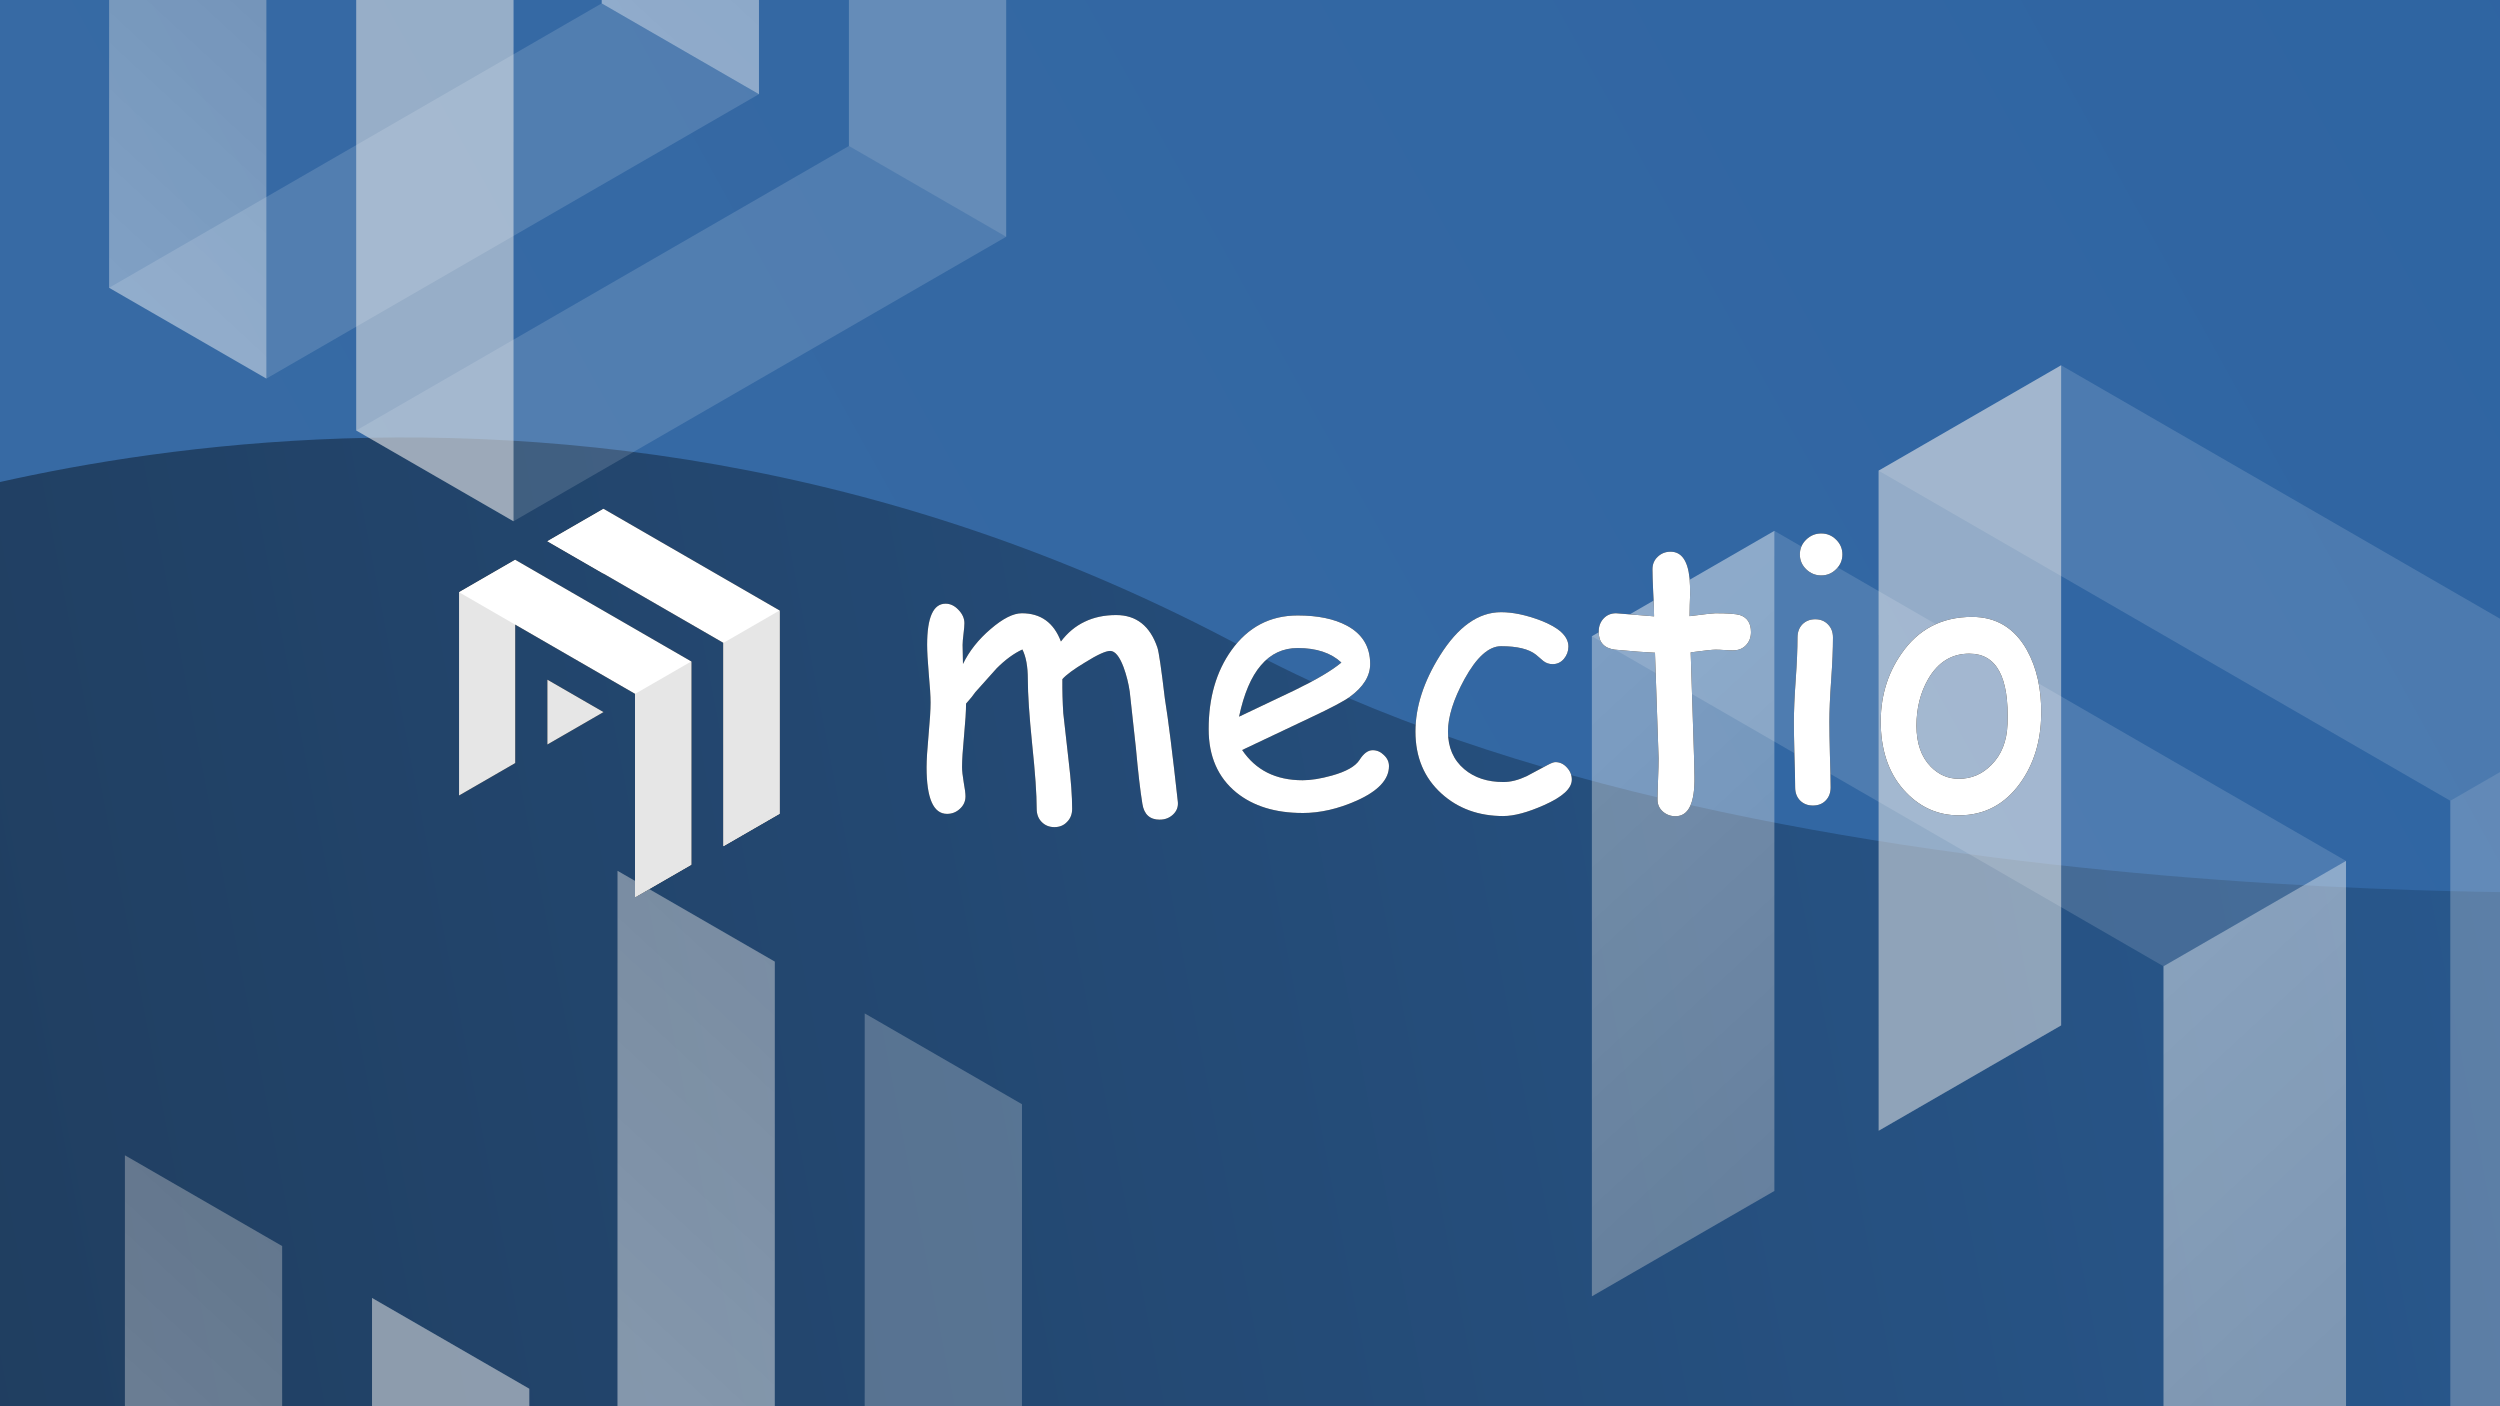 <?xml version="1.0" encoding="UTF-8" standalone="no"?>
<!-- Created with Inkscape (http://www.inkscape.org/) -->

<svg
   width="1920"
   height="1080"
   viewBox="0 0 508 285.75"
   version="1.1"
   id="svg8"
   inkscape:export-filename="C:\Users\Kenny\Desktop\bitmap22.png"
   inkscape:export-xdpi="96"
   inkscape:export-ydpi="96"
   inkscape:version="1.2-alpha (0bd5040e63, 2022-02-05)"
   sodipodi:docname="mectio-banner.svg"
   xmlns:inkscape="http://www.inkscape.org/namespaces/inkscape"
   xmlns:sodipodi="http://sodipodi.sourceforge.net/DTD/sodipodi-0.dtd"
   xmlns:xlink="http://www.w3.org/1999/xlink"
   xmlns="http://www.w3.org/2000/svg"
   xmlns:svg="http://www.w3.org/2000/svg"
   xmlns:rdf="http://www.w3.org/1999/02/22-rdf-syntax-ns#"
   xmlns:cc="http://creativecommons.org/ns#"
   xmlns:dc="http://purl.org/dc/elements/1.1/">
  <defs
     id="defs2">
    <linearGradient
       id="linearGradient1322"
       inkscape:collect="always">
      <stop
         id="stop1318"
         offset="0"
         style="stop-color:#376aa4;stop-opacity:1" />
      <stop
         id="stop1320"
         offset="1"
         style="stop-color:#2e64a2;stop-opacity:1" />
    </linearGradient>
    <linearGradient
       id="linearGradient961"
       inkscape:collect="always">
      <stop
         id="stop957"
         offset="0"
         style="stop-color:#ffffff;stop-opacity:1" />
      <stop
         id="stop959"
         offset="1"
         style="stop-color:#cfcfcf;stop-opacity:0.996" />
    </linearGradient>
    <linearGradient
       inkscape:collect="always"
       id="linearGradient949">
      <stop
         style="stop-color:#ffffff;stop-opacity:1"
         offset="0"
         id="stop945" />
      <stop
         style="stop-color:#f7f7f7;stop-opacity:0.995"
         offset="1"
         id="stop947" />
    </linearGradient>
    <linearGradient
       inkscape:collect="always"
       id="linearGradient821-3">
      <stop
         style="stop-color:#203e60;stop-opacity:1;"
         offset="0"
         id="stop817" />
      <stop
         style="stop-color:#295a91;stop-opacity:1"
         offset="1"
         id="stop819" />
    </linearGradient>
    <linearGradient
       inkscape:collect="always"
       xlink:href="#linearGradient821-3"
       id="linearGradient823"
       x1="-11.225"
       y1="171.765"
       x2="523.502"
       y2="73.41"
       gradientUnits="userSpaceOnUse" />
    <linearGradient
       inkscape:collect="always"
       xlink:href="#linearGradient949"
       id="linearGradient953"
       x1="52.169"
       y1="50.922"
       x2="55.377"
       y2="50.922"
       gradientUnits="userSpaceOnUse" />
    <linearGradient
       inkscape:collect="always"
       xlink:href="#linearGradient961"
       id="linearGradient955"
       gradientUnits="userSpaceOnUse"
       x1="50.638"
       y1="46.055"
       x2="58.276"
       y2="54.312" />
    <linearGradient
       gradientTransform="translate(10.049,5.802)"
       inkscape:collect="always"
       xlink:href="#linearGradient961"
       id="linearGradient955-2"
       gradientUnits="userSpaceOnUse"
       x1="50.638"
       y1="46.055"
       x2="58.276"
       y2="54.312" />
    <linearGradient
       inkscape:collect="always"
       xlink:href="#linearGradient949"
       id="linearGradient953-3"
       x1="52.169"
       y1="50.922"
       x2="55.377"
       y2="50.922"
       gradientUnits="userSpaceOnUse" />
    <linearGradient
       inkscape:collect="always"
       xlink:href="#linearGradient961"
       id="linearGradient955-27"
       gradientUnits="userSpaceOnUse"
       x1="50.638"
       y1="46.055"
       x2="58.276"
       y2="54.312" />
    <linearGradient
       inkscape:collect="always"
       xlink:href="#linearGradient961"
       id="linearGradient1058"
       gradientUnits="userSpaceOnUse"
       gradientTransform="translate(10.049,5.802)"
       x1="50.638"
       y1="46.055"
       x2="58.276"
       y2="54.312" />
    <linearGradient
       inkscape:collect="always"
       xlink:href="#linearGradient949"
       id="linearGradient953-3-1"
       x1="52.169"
       y1="50.922"
       x2="55.377"
       y2="50.922"
       gradientUnits="userSpaceOnUse" />
    <linearGradient
       inkscape:collect="always"
       xlink:href="#linearGradient961"
       id="linearGradient955-27-9"
       gradientUnits="userSpaceOnUse"
       x1="50.638"
       y1="46.055"
       x2="58.276"
       y2="54.312" />
    <linearGradient
       inkscape:collect="always"
       xlink:href="#linearGradient961"
       id="linearGradient1131"
       gradientUnits="userSpaceOnUse"
       gradientTransform="translate(10.049,5.802)"
       x1="50.638"
       y1="46.055"
       x2="58.276"
       y2="54.312" />
    <linearGradient
       inkscape:collect="always"
       xlink:href="#linearGradient1322"
       id="linearGradient1311"
       x1="75.238"
       y1="176.835"
       x2="511.155"
       y2="-65.311"
       gradientUnits="userSpaceOnUse"
       gradientTransform="translate(9.351,17.657)" />
    <filter
       inkscape:collect="always"
       style="color-interpolation-filters:sRGB"
       id="filter5890"
       x="-0.061"
       y="-0.042"
       width="1.121"
       height="1.084">
      <feGaussianBlur
         inkscape:collect="always"
         stdDeviation="3.341"
         id="feGaussianBlur5892" />
    </filter>
    <filter
       inkscape:collect="always"
       style="color-interpolation-filters:sRGB"
       id="filter5894"
       x="-0.251"
       y="-0.06"
       width="1.502"
       height="1.12">
      <feGaussianBlur
         inkscape:collect="always"
         stdDeviation="0.335"
         id="feGaussianBlur5896" />
    </filter>
    <filter
       inkscape:collect="always"
       style="color-interpolation-filters:sRGB"
       id="filter5898"
       x="-0.061"
       y="-0.042"
       width="1.121"
       height="1.084">
      <feGaussianBlur
         inkscape:collect="always"
         stdDeviation="0.335"
         id="feGaussianBlur5900" />
    </filter>
    <filter
       inkscape:collect="always"
       style="color-interpolation-filters:sRGB"
       id="filter5902"
       x="-0.251"
       y="-0.06"
       width="1.502"
       height="1.12">
      <feGaussianBlur
         inkscape:collect="always"
         stdDeviation="3.341"
         id="feGaussianBlur5904" />
    </filter>
    <filter
       inkscape:collect="always"
       style="color-interpolation-filters:sRGB"
       id="filter5906"
       x="-0.061"
       y="-0.042"
       width="1.121"
       height="1.084">
      <feGaussianBlur
         inkscape:collect="always"
         stdDeviation="3.341"
         id="feGaussianBlur5908" />
    </filter>
    <filter
       inkscape:collect="always"
       style="color-interpolation-filters:sRGB"
       id="filter5910"
       x="-0.251"
       y="-0.06"
       width="1.502"
       height="1.12">
      <feGaussianBlur
         inkscape:collect="always"
         stdDeviation="0.335"
         id="feGaussianBlur5912" />
    </filter>
    <filter
       inkscape:collect="always"
       style="color-interpolation-filters:sRGB"
       id="filter5914"
       x="-0.061"
       y="-0.042"
       width="1.121"
       height="1.084">
      <feGaussianBlur
         inkscape:collect="always"
         stdDeviation="3.341"
         id="feGaussianBlur5916" />
    </filter>
    <filter
       inkscape:collect="always"
       style="color-interpolation-filters:sRGB"
       id="filter5918"
       x="-0.251"
       y="-0.06"
       width="1.502"
       height="1.12">
      <feGaussianBlur
         inkscape:collect="always"
         stdDeviation="0.335"
         id="feGaussianBlur5920" />
    </filter>
    <filter
       inkscape:collect="always"
       style="color-interpolation-filters:sRGB"
       id="filter5922"
       x="-0.061"
       y="-0.042"
       width="1.121"
       height="1.084">
      <feGaussianBlur
         inkscape:collect="always"
         stdDeviation="0.335"
         id="feGaussianBlur5924" />
    </filter>
    <filter
       inkscape:collect="always"
       style="color-interpolation-filters:sRGB"
       id="filter5926"
       x="-0.251"
       y="-0.06"
       width="1.502"
       height="1.12">
      <feGaussianBlur
         inkscape:collect="always"
         stdDeviation="3.341"
         id="feGaussianBlur5928" />
    </filter>
    <filter
       inkscape:collect="always"
       style="color-interpolation-filters:sRGB"
       id="filter5930"
       x="-0.061"
       y="-0.042"
       width="1.121"
       height="1.084">
      <feGaussianBlur
         inkscape:collect="always"
         stdDeviation="3.341"
         id="feGaussianBlur5932" />
    </filter>
    <filter
       inkscape:collect="always"
       style="color-interpolation-filters:sRGB"
       id="filter5934"
       x="-0.251"
       y="-0.06"
       width="1.502"
       height="1.12">
      <feGaussianBlur
         inkscape:collect="always"
         stdDeviation="0.335"
         id="feGaussianBlur5936" />
    </filter>
    <filter
       inkscape:collect="always"
       style="color-interpolation-filters:sRGB"
       id="filter5938"
       x="-0.052"
       y="-0.036"
       width="1.105"
       height="1.072">
      <feGaussianBlur
         inkscape:collect="always"
         stdDeviation="3.341"
         id="feGaussianBlur5940" />
    </filter>
    <filter
       inkscape:collect="always"
       style="color-interpolation-filters:sRGB"
       id="filter5942"
       x="-0.216"
       y="-0.052"
       width="1.432"
       height="1.103">
      <feGaussianBlur
         inkscape:collect="always"
         stdDeviation="0.289"
         id="feGaussianBlur5944" />
    </filter>
    <filter
       inkscape:collect="always"
       style="color-interpolation-filters:sRGB"
       id="filter5946"
       x="-0.052"
       y="-0.036"
       width="1.105"
       height="1.072">
      <feGaussianBlur
         inkscape:collect="always"
         stdDeviation="0.289"
         id="feGaussianBlur5948" />
    </filter>
    <filter
       inkscape:collect="always"
       style="color-interpolation-filters:sRGB"
       id="filter5950"
       x="-0.216"
       y="-0.052"
       width="1.432"
       height="1.103">
      <feGaussianBlur
         inkscape:collect="always"
         stdDeviation="3.341"
         id="feGaussianBlur5952" />
    </filter>
    <filter
       inkscape:collect="always"
       style="color-interpolation-filters:sRGB"
       id="filter5954"
       x="-0.052"
       y="-0.036"
       width="1.105"
       height="1.072">
      <feGaussianBlur
         inkscape:collect="always"
         stdDeviation="3.341"
         id="feGaussianBlur5956" />
    </filter>
    <filter
       inkscape:collect="always"
       style="color-interpolation-filters:sRGB"
       id="filter5958"
       x="-0.216"
       y="-0.052"
       width="1.432"
       height="1.103">
      <feGaussianBlur
         inkscape:collect="always"
         stdDeviation="0.289"
         id="feGaussianBlur5960" />
    </filter>
    <filter
       inkscape:collect="always"
       style="color-interpolation-filters:sRGB"
       id="filter5962"
       x="-0.014"
       y="-0.04"
       width="1.027"
       height="1.08">
      <feGaussianBlur
         inkscape:collect="always"
         stdDeviation="3.341"
         id="feGaussianBlur5964" />
    </filter>
    <filter
       inkscape:collect="always"
       style="color-interpolation-filters:sRGB"
       id="filter5966"
       x="-0.016"
       y="-0.028"
       width="1.032"
       height="1.056">
      <feGaussianBlur
         inkscape:collect="always"
         stdDeviation="3.341"
         id="feGaussianBlur5968" />
    </filter>
    <filter
       inkscape:collect="always"
       style="color-interpolation-filters:sRGB"
       id="filter11969"
       x="-0.047"
       y="-0.19"
       width="1.093"
       height="1.381">
      <feGaussianBlur
         inkscape:collect="always"
         stdDeviation="1.757"
         id="feGaussianBlur11971" />
    </filter>
  </defs>
  <sodipodi:namedview
     id="base"
     pagecolor="#ffffff"
     bordercolor="#666666"
     borderopacity="1.0"
     inkscape:pageopacity="0.0"
     inkscape:pageshadow="2"
     inkscape:zoom="0.49497475"
     inkscape:cx="1194.0003"
     inkscape:cy="488.91383"
     inkscape:document-units="mm"
     inkscape:current-layer="layer1"
     showgrid="false"
     units="px"
     inkscape:window-width="1920"
     inkscape:window-height="1017"
     inkscape:window-x="-8"
     inkscape:window-y="32"
     inkscape:window-maximized="1"
     inkscape:pagecheckerboard="0"
     inkscape:blackoutopacity="0.0" />
  <g
     inkscape:label="Layer 1"
     inkscape:groupmode="layer"
     id="layer1"
     transform="translate(0,-11.25)">
    <rect
       style="opacity:1;mix-blend-mode:normal;fill:url(#linearGradient823);fill-opacity:1;stroke:#204876;stroke-width:0;stroke-linecap:round;stroke-linejoin:round;stroke-miterlimit:4;stroke-dasharray:none;stroke-opacity:1;paint-order:fill markers stroke;filter:url(#filter5966)"
       id="rect815"
       width="508"
       height="285.75"
       x="0"
       y="11.25"
       ry="0"
       transform="matrix(1.08,0,0,1.034,-20.39,-5.273)" />
    <path
       style="fill:url(#linearGradient1311);fill-opacity:1;stroke:none;stroke-width:0.265px;stroke-linecap:butt;stroke-linejoin:miter;stroke-opacity:1;filter:url(#filter5962)"
       d="m -35.016,119.015 c 2.138,0 140.049,-55.592 288.117,24.054 106.413,57.24 292.927,49.178 292.927,49.178 L 556.719,-7.67 -32.343,-2.859 Z"
       id="path1303"
       inkscape:connector-curvature="0"
       sodipodi:nodetypes="cscccc" />
    <g
       transform="matrix(11.559,0,0,11.559,-221.284,-425.359)"
       id="g5579-6"
       style="opacity:0.373;filter:url(#filter5958)">
      <path
         inkscape:connector-curvature="0"
         id="path4526-7-5-36-5-5-5-3"
         d="m 55.377,44.194 -3.208,1.852 5.16e-4,11.604 3.208,-1.852 z"
         style="opacity:1;fill:#e6e6e6;fill-opacity:1;stroke:none;stroke-width:3;stroke-linecap:round;stroke-linejoin:round;stroke-miterlimit:4;stroke-dasharray:none;stroke-opacity:1" />
    </g>
    <path
       style="opacity:0.373;fill:#ffffff;fill-opacity:1;stroke:none;stroke-width:34.678;stroke-linecap:round;stroke-linejoin:round;stroke-miterlimit:4;stroke-dasharray:none;stroke-opacity:1;filter:url(#filter5954)"
       d="m 381.745,106.894 116.16,67.07 0.004,134.133 37.081,-21.409 -0.004,-134.133 -116.16,-67.07 z"
       id="path4526-7-5-3-5-2-4-6"
       inkscape:connector-curvature="0" />
    <path
       style="opacity:0.373;fill:#e6e6e6;fill-opacity:1;stroke:none;stroke-width:34.678;stroke-linecap:round;stroke-linejoin:round;stroke-miterlimit:4;stroke-dasharray:none;stroke-opacity:1;filter:url(#filter5950)"
       d="m 534.988,152.555 -37.083,21.409 0.006,134.132 37.083,-21.409 z"
       id="path4526-7-5-36-5-5-2"
       inkscape:connector-curvature="0" />
    <g
       transform="matrix(11.559,0,0,11.559,-279.554,-391.717)"
       id="g5579"
       style="opacity:0.373;fill:url(#linearGradient953);fill-opacity:1;filter:url(#filter5946)">
      <path
         inkscape:connector-curvature="0"
         id="path4526-7-5-36-5-5-5"
         d="m 55.377,44.194 -3.208,1.852 5.16e-4,11.604 3.208,-1.852 z"
         style="opacity:1;fill:url(#linearGradient955);fill-opacity:1;stroke:none;stroke-width:3;stroke-linecap:round;stroke-linejoin:round;stroke-miterlimit:4;stroke-dasharray:none;stroke-opacity:1" />
      <path
         inkscape:connector-curvature="0"
         id="path4526-7-5-36-5-5-5-9"
         d="m 65.426,49.996 -3.208,1.852 5.16e-4,11.604 3.208,-1.852 z"
         style="opacity:1;fill:url(#linearGradient955-2);fill-opacity:1;stroke:none;stroke-width:3;stroke-linecap:round;stroke-linejoin:round;stroke-miterlimit:4;stroke-dasharray:none;stroke-opacity:1" />
    </g>
    <g
       transform="matrix(11.559,0,0,11.559,-221.284,-425.359)"
       id="g5579-9"
       style="opacity:0.279;filter:url(#filter5942)">
      <path
         inkscape:connector-curvature="0"
         id="path4526-7-5-36-5-5-5-4"
         d="m 55.377,44.194 -3.208,1.852 5.16e-4,11.604 3.208,-1.852 z"
         style="opacity:1;fill:#e6e6e6;fill-opacity:1;stroke:none;stroke-width:3;stroke-linecap:round;stroke-linejoin:round;stroke-miterlimit:4;stroke-dasharray:none;stroke-opacity:1" />
    </g>
    <path
       style="opacity:0.373;fill:#ffffff;fill-opacity:1;stroke:none;stroke-width:34.678;stroke-linecap:round;stroke-linejoin:round;stroke-miterlimit:4;stroke-dasharray:none;stroke-opacity:1;filter:url(#filter5938)"
       d="m 323.475,140.536 116.16,67.07 0.004,134.133 37.081,-21.409 -0.004,-134.133 -116.16,-67.07 z"
       id="path4526-7-5-3-5-2-4"
       inkscape:connector-curvature="0" />
    <g
       transform="matrix(9.961,0,0,-9.961,-444.065,849.246)"
       id="g5579-6-9"
       style="opacity:0.373;filter:url(#filter5934)">
      <path
         inkscape:connector-curvature="0"
         id="path4526-7-5-36-5-5-5-3-3"
         d="m 55.377,44.194 -3.208,1.852 5.16e-4,11.604 3.208,-1.852 z"
         style="opacity:1;fill:#e6e6e6;fill-opacity:1;stroke:none;stroke-width:3;stroke-linecap:round;stroke-linejoin:round;stroke-miterlimit:4;stroke-dasharray:none;stroke-opacity:1" />
    </g>
    <path
       style="opacity:0.373;fill:#ffffff;fill-opacity:1;stroke:none;stroke-width:29.884;stroke-linecap:round;stroke-linejoin:round;stroke-miterlimit:4;stroke-dasharray:none;stroke-opacity:1;filter:url(#filter5930)"
       d="m 75.605,390.569 100.103,-57.798 0.003,-115.591 31.955,18.449 -0.003,115.591 -100.103,57.798 z"
       id="path4526-7-5-3-5-2-4-6-6"
       inkscape:connector-curvature="0" />
    <path
       style="opacity:0.373;fill:#e6e6e6;fill-opacity:1;stroke:none;stroke-width:29.884;stroke-linecap:round;stroke-linejoin:round;stroke-miterlimit:4;stroke-dasharray:none;stroke-opacity:1;filter:url(#filter5926)"
       d="m 207.664,351.22 -31.957,-18.449 0.005,-115.59 31.957,18.449 z"
       id="path4526-7-5-36-5-5-2-6"
       inkscape:connector-curvature="0" />
    <g
       transform="matrix(9.961,0,0,-9.961,-494.28,820.254)"
       id="g5579-2"
       style="opacity:0.373;fill:url(#linearGradient953-3);fill-opacity:1;filter:url(#filter5922)">
      <path
         inkscape:connector-curvature="0"
         id="path4526-7-5-36-5-5-5-5"
         d="m 55.377,44.194 -3.208,1.852 5.16e-4,11.604 3.208,-1.852 z"
         style="opacity:1;fill:url(#linearGradient955-27);fill-opacity:1;stroke:none;stroke-width:3;stroke-linecap:round;stroke-linejoin:round;stroke-miterlimit:4;stroke-dasharray:none;stroke-opacity:1" />
      <path
         inkscape:connector-curvature="0"
         id="path4526-7-5-36-5-5-5-9-1"
         d="m 65.426,49.996 -3.208,1.852 5.16e-4,11.604 3.208,-1.852 z"
         style="opacity:1;fill:url(#linearGradient1058);fill-opacity:1;stroke:none;stroke-width:3;stroke-linecap:round;stroke-linejoin:round;stroke-miterlimit:4;stroke-dasharray:none;stroke-opacity:1" />
    </g>
    <g
       transform="matrix(9.961,0,0,-9.961,-444.065,849.246)"
       id="g5579-9-0"
       style="opacity:0.279;filter:url(#filter5918)">
      <path
         inkscape:connector-curvature="0"
         id="path4526-7-5-36-5-5-5-4-7"
         d="m 55.377,44.194 -3.208,1.852 5.16e-4,11.604 3.208,-1.852 z"
         style="opacity:1;fill:#e6e6e6;fill-opacity:1;stroke:none;stroke-width:3;stroke-linecap:round;stroke-linejoin:round;stroke-miterlimit:4;stroke-dasharray:none;stroke-opacity:1" />
    </g>
    <path
       style="opacity:0.373;fill:#ffffff;fill-opacity:1;stroke:none;stroke-width:29.884;stroke-linecap:round;stroke-linejoin:round;stroke-miterlimit:4;stroke-dasharray:none;stroke-opacity:1;filter:url(#filter5914)"
       d="m 25.39,361.578 100.103,-57.798 0.003,-115.591 31.955,18.449 -0.003,115.591 -100.103,57.798 z"
       id="path4526-7-5-3-5-2-4-4"
       inkscape:connector-curvature="0" />
    <g
       transform="matrix(9.961,0,0,-9.961,-447.272,557.387)"
       id="g5579-6-9-9"
       style="opacity:0.373;filter:url(#filter5910)">
      <path
         inkscape:connector-curvature="0"
         id="path4526-7-5-36-5-5-5-3-3-2"
         d="m 55.377,44.194 -3.208,1.852 5.16e-4,11.604 3.208,-1.852 z"
         style="opacity:1;fill:#e6e6e6;fill-opacity:1;stroke:none;stroke-width:3;stroke-linecap:round;stroke-linejoin:round;stroke-miterlimit:4;stroke-dasharray:none;stroke-opacity:1" />
    </g>
    <path
       style="opacity:0.373;fill:#ffffff;fill-opacity:1;stroke:none;stroke-width:29.884;stroke-linecap:round;stroke-linejoin:round;stroke-miterlimit:4;stroke-dasharray:none;stroke-opacity:1;filter:url(#filter5906)"
       d="m 72.397,98.711 100.103,-57.798 0.003,-115.591 31.955,18.449 -0.003,115.591 -100.103,57.798 z"
       id="path4526-7-5-3-5-2-4-6-6-3"
       inkscape:connector-curvature="0" />
    <path
       style="opacity:0.373;fill:#e6e6e6;fill-opacity:1;stroke:none;stroke-width:29.884;stroke-linecap:round;stroke-linejoin:round;stroke-miterlimit:4;stroke-dasharray:none;stroke-opacity:1;filter:url(#filter5902)"
       d="m 204.457,59.362 -31.957,-18.449 0.005,-115.59 31.957,18.449 z"
       id="path4526-7-5-36-5-5-2-6-1"
       inkscape:connector-curvature="0" />
    <g
       transform="matrix(9.961,0,0,-9.961,-497.487,528.396)"
       id="g5579-2-5"
       style="opacity:0.373;fill:url(#linearGradient953-3-1);fill-opacity:1;filter:url(#filter5898)">
      <path
         inkscape:connector-curvature="0"
         id="path4526-7-5-36-5-5-5-5-3"
         d="m 55.377,44.194 -3.208,1.852 5.16e-4,11.604 3.208,-1.852 z"
         style="opacity:1;fill:url(#linearGradient955-27-9);fill-opacity:1;stroke:none;stroke-width:3;stroke-linecap:round;stroke-linejoin:round;stroke-miterlimit:4;stroke-dasharray:none;stroke-opacity:1" />
      <path
         inkscape:connector-curvature="0"
         id="path4526-7-5-36-5-5-5-9-1-2"
         d="m 65.426,49.996 -3.208,1.852 5.16e-4,11.604 3.208,-1.852 z"
         style="opacity:1;fill:url(#linearGradient1131);fill-opacity:1;stroke:none;stroke-width:3;stroke-linecap:round;stroke-linejoin:round;stroke-miterlimit:4;stroke-dasharray:none;stroke-opacity:1" />
    </g>
    <g
       transform="matrix(9.961,0,0,-9.961,-447.272,557.387)"
       id="g5579-9-0-1"
       style="opacity:0.279;filter:url(#filter5894)">
      <path
         inkscape:connector-curvature="0"
         id="path4526-7-5-36-5-5-5-4-7-9"
         d="m 55.377,44.194 -3.208,1.852 5.16e-4,11.604 3.208,-1.852 z"
         style="opacity:1;fill:#e6e6e6;fill-opacity:1;stroke:none;stroke-width:3;stroke-linecap:round;stroke-linejoin:round;stroke-miterlimit:4;stroke-dasharray:none;stroke-opacity:1" />
    </g>
    <path
       style="opacity:0.373;fill:#ffffff;fill-opacity:1;stroke:none;stroke-width:29.884;stroke-linecap:round;stroke-linejoin:round;stroke-miterlimit:4;stroke-dasharray:none;stroke-opacity:1;filter:url(#filter5890)"
       d="m 22.183,69.719 100.103,-57.798 0.003,-115.591 31.955,18.449 -0.003,115.591 -100.103,57.798 z"
       id="path4526-7-5-3-5-2-4-4-5"
       inkscape:connector-curvature="0" />
    <g
       transform="matrix(3.56,0,0,3.56,882.422,-453.795)"
       id="layer1-1-1"
       inkscape:label="Layer 1"
       style="mix-blend-mode:normal;fill:#000000;fill-opacity:1;filter:url(#filter11969)">
      <g
         id="text4522-5-8"
         style="font-style:normal;font-variant:normal;font-weight:normal;font-stretch:normal;font-size:21.167px;line-height:1.25;font-family:Merriweather;-inkscape-font-specification:Merriweather;letter-spacing:0px;word-spacing:0px;fill:#000000;fill-opacity:1;stroke:none;stroke-width:0.265"
         aria-label="mectio">
        <path
           id="path821-3"
           style="font-style:normal;font-variant:normal;font-weight:normal;font-stretch:normal;font-size:21.167px;font-family:'Comic Sans MS';-inkscape-font-specification:'Comic Sans MS';fill:#000000;fill-opacity:1;stroke-width:0.265"
           d="m -181.673,177.417 q -0.848,0 -0.992,-0.899 -0.186,-1.137 -0.372,-3.204 l -0.351,-3.204 q -0.103,-0.713 -0.351,-1.395 -0.351,-0.93 -0.765,-0.93 -0.382,0 -1.426,0.651 -0.992,0.599 -1.302,0.961 -0.01,0.972 0.052,1.943 l 0.31,2.76 q 0.196,1.633 0.196,2.698 0,0.455 -0.289,0.744 -0.279,0.3 -0.723,0.3 -0.444,0 -0.734,-0.3 -0.279,-0.289 -0.279,-0.744 0,-1.251 -0.258,-3.69 -0.248,-2.449 -0.248,-3.7 0,-1.096 -0.31,-1.705 -0.723,0.331 -1.468,1.075 l -1.22,1.364 q -0.165,0.248 -0.527,0.651 0,0.62 -0.114,1.829 -0.114,1.209 -0.114,1.788 0,0.31 0.093,0.868 0.103,0.558 0.103,0.806 0,0.424 -0.32,0.713 -0.31,0.289 -0.734,0.289 -1.168,0 -1.168,-2.656 0,-0.62 0.114,-1.85 0.114,-1.23 0.114,-1.85 0,-0.548 -0.103,-1.643 -0.093,-1.096 -0.093,-1.654 0,-2.346 1.054,-2.346 0.403,0 0.734,0.351 0.341,0.351 0.341,0.765 0,0.196 -0.052,0.61 -0.052,0.413 -0.052,0.63 l 0.021,1.085 q 0.537,-1.106 1.581,-1.995 1.044,-0.899 1.778,-0.899 1.623,0 2.232,1.612 0.568,-0.754 1.354,-1.127 0.785,-0.382 1.798,-0.382 1.726,0 2.356,1.86 0.124,0.372 0.424,2.904 0.289,1.778 0.744,5.922 0.031,0.413 -0.279,0.703 -0.31,0.289 -0.754,0.289 z"
           inkscape:connector-curvature="0" />
        <path
           id="path823-3"
           style="font-style:normal;font-variant:normal;font-weight:normal;font-stretch:normal;font-size:21.167px;font-family:'Comic Sans MS';-inkscape-font-specification:'Comic Sans MS';fill:#000000;fill-opacity:1;stroke-width:0.265"
           d="m -173.519,177.035 q -2.336,0 -3.783,-1.168 -1.581,-1.292 -1.581,-3.617 0,-2.687 1.302,-4.506 1.416,-1.984 3.783,-1.984 1.716,0 2.801,0.579 1.333,0.713 1.333,2.191 0,1.034 -1.168,1.881 -0.517,0.372 -2.191,1.158 l -3.948,1.871 q 0.579,0.858 1.437,1.292 0.868,0.434 2.015,0.434 0.713,0 1.674,-0.269 1.22,-0.341 1.571,-0.889 0.351,-0.558 0.754,-0.558 0.362,0 0.641,0.279 0.289,0.269 0.289,0.63 0,1.147 -1.85,1.974 -1.581,0.703 -3.08,0.703 z m -0.279,-9.415 q -1.261,0 -2.098,0.982 -0.837,0.972 -1.251,2.935 l 3.173,-1.509 q 1.871,-0.909 2.667,-1.581 -0.889,-0.827 -2.491,-0.827 z"
           inkscape:connector-curvature="0" />
        <path
           id="path825-6"
           style="font-style:normal;font-variant:normal;font-weight:normal;font-stretch:normal;font-size:21.167px;font-family:'Comic Sans MS';-inkscape-font-specification:'Comic Sans MS';fill:#000000;fill-opacity:1;stroke-width:0.265"
           d="m -162.057,177.21 q -2.119,0 -3.535,-1.282 -1.488,-1.344 -1.488,-3.545 0,-2.098 1.395,-4.33 1.55,-2.48 3.493,-2.48 1.013,0 2.263,0.475 1.581,0.61 1.581,1.488 0,0.393 -0.258,0.703 -0.258,0.3 -0.641,0.3 -0.3,0 -0.527,-0.176 -0.217,-0.186 -0.424,-0.362 -0.61,-0.486 -1.995,-0.486 -1.054,0 -2.088,1.881 -0.941,1.726 -0.941,2.987 0,1.364 0.93,2.15 0.868,0.734 2.232,0.734 0.62,0 1.323,-0.331 l 1.199,-0.641 q 0.31,-0.165 0.444,-0.165 0.382,0 0.661,0.31 0.279,0.3 0.279,0.692 0,0.754 -1.592,1.457 -1.395,0.62 -2.315,0.62 z"
           inkscape:connector-curvature="0" />
        <path
           id="path827-1"
           style="font-style:normal;font-variant:normal;font-weight:normal;font-stretch:normal;font-size:21.167px;font-family:'Comic Sans MS';-inkscape-font-specification:'Comic Sans MS';fill:#000000;fill-opacity:1;stroke-width:0.265"
           d="m -148.941,167.754 q -0.217,0 -0.517,-0.021 -0.289,-0.021 -0.506,-0.021 -0.238,0 -1.406,0.155 l 0.196,6.108 0.01,0.455 0.01,0.527 q 0.041,2.263 -1.085,2.263 -0.413,0 -0.723,-0.269 -0.3,-0.269 -0.3,-0.672 0,-0.393 0.031,-1.178 0.031,-0.785 0.031,-1.178 l -0.207,-6.036 q -0.754,-0.031 -2.294,-0.176 -0.92,-0.124 -0.92,-1.023 0,-0.455 0.279,-0.754 0.279,-0.3 0.713,-0.3 l 2.17,0.176 q 0,-0.527 -0.052,-1.406 -0.041,-0.889 -0.041,-1.282 0,-0.434 0.3,-0.713 0.3,-0.289 0.734,-0.289 0.93,0 1.085,1.519 0.031,0.382 0.031,0.92 l -0.021,0.599 -0.01,0.641 q 1.282,-0.165 1.468,-0.165 1.075,0 1.406,0.103 0.63,0.207 0.63,0.972 0,0.455 -0.289,0.754 -0.279,0.289 -0.723,0.289 z"
           inkscape:connector-curvature="0" />
        <path
           id="path829-2"
           style="font-style:normal;font-variant:normal;font-weight:normal;font-stretch:normal;font-size:21.167px;font-family:'Comic Sans MS';-inkscape-font-specification:'Comic Sans MS';fill:#000000;fill-opacity:1;stroke-width:0.265"
           d="m -143.918,163.475 q -0.496,0 -0.858,-0.351 -0.362,-0.351 -0.362,-0.847 0,-0.496 0.362,-0.847 0.362,-0.351 0.858,-0.351 0.496,0 0.847,0.351 0.362,0.351 0.362,0.847 0,0.496 -0.362,0.847 -0.351,0.351 -0.847,0.351 z m 0.465,8.392 q 0,0.62 0.031,1.86 0.041,1.23 0.041,1.85 0,0.455 -0.279,0.744 -0.279,0.289 -0.734,0.289 -0.444,0 -0.734,-0.289 -0.279,-0.289 -0.279,-0.744 0,-0.62 -0.041,-1.85 -0.031,-1.24 -0.031,-1.86 0,-0.972 0.103,-2.418 0.103,-1.457 0.103,-2.429 0,-0.465 0.279,-0.754 0.289,-0.289 0.734,-0.289 0.444,0 0.723,0.289 0.289,0.289 0.289,0.754 0,0.972 -0.103,2.429 -0.103,1.447 -0.103,2.418 z"
           inkscape:connector-curvature="0" />
        <path
           id="path831-6"
           style="font-style:normal;font-variant:normal;font-weight:normal;font-stretch:normal;font-size:21.167px;font-family:'Comic Sans MS';-inkscape-font-specification:'Comic Sans MS';fill:#000000;fill-opacity:1;stroke-width:0.265"
           d="m -136.064,177.169 q -1.736,0 -2.987,-1.282 -1.395,-1.426 -1.468,-3.834 -0.062,-2.336 1.178,-4.113 1.447,-2.098 4.031,-2.098 2.067,0 3.132,1.891 0.848,1.53 0.816,3.679 -0.031,2.294 -1.199,3.917 -1.323,1.84 -3.504,1.84 z m 0.62,-9.229 q -1.519,-0.01 -2.367,1.447 -0.672,1.168 -0.672,2.667 0,1.499 0.816,2.336 0.682,0.692 1.602,0.692 1.075,0 1.85,-0.785 0.878,-0.868 0.93,-2.346 0.145,-4 -2.16,-4.01 z"
           inkscape:connector-curvature="0" />
      </g>
      <g
         transform="translate(-263.229,122.391)"
         id="g5095-83-4"
         style="fill:#000000;fill-opacity:1">
        <path
           inkscape:connector-curvature="0"
           style="opacity:1;fill:#000000;fill-opacity:1;stroke:none;stroke-width:3;stroke-linecap:round;stroke-linejoin:round;stroke-miterlimit:4;stroke-dasharray:none;stroke-opacity:1"
           d="m 49.808,37.281 -3.208,1.852 3.209,1.853 z m -3.208,9.752 v 3.704 l 3.208,-1.852 z"
           id="path4526-7-5-57-8-3-9-1" />
        <path
           style="opacity:1;fill:#000000;fill-opacity:1;stroke:none;stroke-width:3;stroke-linecap:round;stroke-linejoin:round;stroke-miterlimit:4;stroke-dasharray:none;stroke-opacity:1"
           d="m 44.767,40.191 -3.208,1.852 5.16e-4,11.604 3.208,-1.852 z"
           id="path4526-7-5-57-8-7"
           inkscape:connector-curvature="0" />
        <path
           style="opacity:1;fill:#000000;fill-opacity:1;stroke:none;stroke-width:3;stroke-linecap:round;stroke-linejoin:round;stroke-miterlimit:4;stroke-dasharray:none;stroke-opacity:1"
           d="m 41.559,42.043 10.049,5.802 3.18e-4,11.604 3.208,-1.852 -3.18e-4,-11.604 -10.049,-5.802 z"
           id="path4526-7-5-3-6-5"
           inkscape:connector-curvature="0" />
        <path
           style="opacity:1;fill:#000000;fill-opacity:1;stroke:none;stroke-width:3;stroke-linecap:round;stroke-linejoin:round;stroke-miterlimit:4;stroke-dasharray:none;stroke-opacity:1"
           d="m 54.816,45.993 -3.208,1.852 5.16e-4,11.604 3.208,-1.852 z"
           id="path4526-7-5-57-0"
           inkscape:connector-curvature="0" />
        <path
           style="opacity:1;fill:#000000;fill-opacity:1;stroke:none;stroke-width:3;stroke-linecap:round;stroke-linejoin:round;stroke-miterlimit:4;stroke-dasharray:none;stroke-opacity:1"
           d="m 46.6,39.133 10.049,5.802 3.18e-4,11.604 3.208,-1.852 -3.17e-4,-11.604 -10.049,-5.802 z"
           id="path4526-7-5-3-0-4-1"
           inkscape:connector-curvature="0" />
        <path
           style="opacity:1;fill:#000000;fill-opacity:1;stroke:none;stroke-width:3;stroke-linecap:round;stroke-linejoin:round;stroke-miterlimit:4;stroke-dasharray:none;stroke-opacity:1"
           d="m 59.857,43.083 -3.208,1.852 5.3e-4,11.604 3.208,-1.852 z"
           id="path4526-7-5-39-8-5"
           inkscape:connector-curvature="0" />
      </g>
    </g>
    <g
       transform="matrix(3.56,0,0,3.56,882.422,-453.795)"
       id="layer1-1"
       inkscape:label="Layer 1">
      <g
         id="text4522-5"
         style="font-style:normal;font-variant:normal;font-weight:normal;font-stretch:normal;font-size:21.167px;line-height:1.25;font-family:Merriweather;-inkscape-font-specification:Merriweather;letter-spacing:0px;word-spacing:0px;fill:#ffffff;fill-opacity:1;stroke:none;stroke-width:0.265"
         aria-label="mectio">
        <path
           id="path821"
           style="font-style:normal;font-variant:normal;font-weight:normal;font-stretch:normal;font-size:21.167px;font-family:'Comic Sans MS';-inkscape-font-specification:'Comic Sans MS';fill:#ffffff;fill-opacity:1;stroke-width:0.265"
           d="m -181.673,177.417 q -0.848,0 -0.992,-0.899 -0.186,-1.137 -0.372,-3.204 l -0.351,-3.204 q -0.103,-0.713 -0.351,-1.395 -0.351,-0.93 -0.765,-0.93 -0.382,0 -1.426,0.651 -0.992,0.599 -1.302,0.961 -0.01,0.972 0.052,1.943 l 0.31,2.76 q 0.196,1.633 0.196,2.698 0,0.455 -0.289,0.744 -0.279,0.3 -0.723,0.3 -0.444,0 -0.734,-0.3 -0.279,-0.289 -0.279,-0.744 0,-1.251 -0.258,-3.69 -0.248,-2.449 -0.248,-3.7 0,-1.096 -0.31,-1.705 -0.723,0.331 -1.468,1.075 l -1.22,1.364 q -0.165,0.248 -0.527,0.651 0,0.62 -0.114,1.829 -0.114,1.209 -0.114,1.788 0,0.31 0.093,0.868 0.103,0.558 0.103,0.806 0,0.424 -0.32,0.713 -0.31,0.289 -0.734,0.289 -1.168,0 -1.168,-2.656 0,-0.62 0.114,-1.85 0.114,-1.23 0.114,-1.85 0,-0.548 -0.103,-1.643 -0.093,-1.096 -0.093,-1.654 0,-2.346 1.054,-2.346 0.403,0 0.734,0.351 0.341,0.351 0.341,0.765 0,0.196 -0.052,0.61 -0.052,0.413 -0.052,0.63 l 0.021,1.085 q 0.537,-1.106 1.581,-1.995 1.044,-0.899 1.778,-0.899 1.623,0 2.232,1.612 0.568,-0.754 1.354,-1.127 0.785,-0.382 1.798,-0.382 1.726,0 2.356,1.86 0.124,0.372 0.424,2.904 0.289,1.778 0.744,5.922 0.031,0.413 -0.279,0.703 -0.31,0.289 -0.754,0.289 z"
           inkscape:connector-curvature="0" />
        <path
           id="path823"
           style="font-style:normal;font-variant:normal;font-weight:normal;font-stretch:normal;font-size:21.167px;font-family:'Comic Sans MS';-inkscape-font-specification:'Comic Sans MS';fill:#ffffff;fill-opacity:1;stroke-width:0.265"
           d="m -173.519,177.035 q -2.336,0 -3.783,-1.168 -1.581,-1.292 -1.581,-3.617 0,-2.687 1.302,-4.506 1.416,-1.984 3.783,-1.984 1.716,0 2.801,0.579 1.333,0.713 1.333,2.191 0,1.034 -1.168,1.881 -0.517,0.372 -2.191,1.158 l -3.948,1.871 q 0.579,0.858 1.437,1.292 0.868,0.434 2.015,0.434 0.713,0 1.674,-0.269 1.22,-0.341 1.571,-0.889 0.351,-0.558 0.754,-0.558 0.362,0 0.641,0.279 0.289,0.269 0.289,0.63 0,1.147 -1.85,1.974 -1.581,0.703 -3.08,0.703 z m -0.279,-9.415 q -1.261,0 -2.098,0.982 -0.837,0.972 -1.251,2.935 l 3.173,-1.509 q 1.871,-0.909 2.667,-1.581 -0.889,-0.827 -2.491,-0.827 z"
           inkscape:connector-curvature="0" />
        <path
           id="path825"
           style="font-style:normal;font-variant:normal;font-weight:normal;font-stretch:normal;font-size:21.167px;font-family:'Comic Sans MS';-inkscape-font-specification:'Comic Sans MS';fill:#ffffff;fill-opacity:1;stroke-width:0.265"
           d="m -162.057,177.21 q -2.119,0 -3.535,-1.282 -1.488,-1.344 -1.488,-3.545 0,-2.098 1.395,-4.33 1.55,-2.48 3.493,-2.48 1.013,0 2.263,0.475 1.581,0.61 1.581,1.488 0,0.393 -0.258,0.703 -0.258,0.3 -0.641,0.3 -0.3,0 -0.527,-0.176 -0.217,-0.186 -0.424,-0.362 -0.61,-0.486 -1.995,-0.486 -1.054,0 -2.088,1.881 -0.941,1.726 -0.941,2.987 0,1.364 0.93,2.15 0.868,0.734 2.232,0.734 0.62,0 1.323,-0.331 l 1.199,-0.641 q 0.31,-0.165 0.444,-0.165 0.382,0 0.661,0.31 0.279,0.3 0.279,0.692 0,0.754 -1.592,1.457 -1.395,0.62 -2.315,0.62 z"
           inkscape:connector-curvature="0" />
        <path
           id="path827"
           style="font-style:normal;font-variant:normal;font-weight:normal;font-stretch:normal;font-size:21.167px;font-family:'Comic Sans MS';-inkscape-font-specification:'Comic Sans MS';fill:#ffffff;fill-opacity:1;stroke-width:0.265"
           d="m -148.941,167.754 q -0.217,0 -0.517,-0.021 -0.289,-0.021 -0.506,-0.021 -0.238,0 -1.406,0.155 l 0.196,6.108 0.01,0.455 0.01,0.527 q 0.041,2.263 -1.085,2.263 -0.413,0 -0.723,-0.269 -0.3,-0.269 -0.3,-0.672 0,-0.393 0.031,-1.178 0.031,-0.785 0.031,-1.178 l -0.207,-6.036 q -0.754,-0.031 -2.294,-0.176 -0.92,-0.124 -0.92,-1.023 0,-0.455 0.279,-0.754 0.279,-0.3 0.713,-0.3 l 2.17,0.176 q 0,-0.527 -0.052,-1.406 -0.041,-0.889 -0.041,-1.282 0,-0.434 0.3,-0.713 0.3,-0.289 0.734,-0.289 0.93,0 1.085,1.519 0.031,0.382 0.031,0.92 l -0.021,0.599 -0.01,0.641 q 1.282,-0.165 1.468,-0.165 1.075,0 1.406,0.103 0.63,0.207 0.63,0.972 0,0.455 -0.289,0.754 -0.279,0.289 -0.723,0.289 z"
           inkscape:connector-curvature="0" />
        <path
           id="path829"
           style="font-style:normal;font-variant:normal;font-weight:normal;font-stretch:normal;font-size:21.167px;font-family:'Comic Sans MS';-inkscape-font-specification:'Comic Sans MS';fill:#ffffff;fill-opacity:1;stroke-width:0.265"
           d="m -143.918,163.475 q -0.496,0 -0.858,-0.351 -0.362,-0.351 -0.362,-0.847 0,-0.496 0.362,-0.847 0.362,-0.351 0.858,-0.351 0.496,0 0.847,0.351 0.362,0.351 0.362,0.847 0,0.496 -0.362,0.847 -0.351,0.351 -0.847,0.351 z m 0.465,8.392 q 0,0.62 0.031,1.86 0.041,1.23 0.041,1.85 0,0.455 -0.279,0.744 -0.279,0.289 -0.734,0.289 -0.444,0 -0.734,-0.289 -0.279,-0.289 -0.279,-0.744 0,-0.62 -0.041,-1.85 -0.031,-1.24 -0.031,-1.86 0,-0.972 0.103,-2.418 0.103,-1.457 0.103,-2.429 0,-0.465 0.279,-0.754 0.289,-0.289 0.734,-0.289 0.444,0 0.723,0.289 0.289,0.289 0.289,0.754 0,0.972 -0.103,2.429 -0.103,1.447 -0.103,2.418 z"
           inkscape:connector-curvature="0" />
        <path
           id="path831"
           style="font-style:normal;font-variant:normal;font-weight:normal;font-stretch:normal;font-size:21.167px;font-family:'Comic Sans MS';-inkscape-font-specification:'Comic Sans MS';fill:#ffffff;fill-opacity:1;stroke-width:0.265"
           d="m -136.064,177.169 q -1.736,0 -2.987,-1.282 -1.395,-1.426 -1.468,-3.834 -0.062,-2.336 1.178,-4.113 1.447,-2.098 4.031,-2.098 2.067,0 3.132,1.891 0.848,1.53 0.816,3.679 -0.031,2.294 -1.199,3.917 -1.323,1.84 -3.504,1.84 z m 0.62,-9.229 q -1.519,-0.01 -2.367,1.447 -0.672,1.168 -0.672,2.667 0,1.499 0.816,2.336 0.682,0.692 1.602,0.692 1.075,0 1.85,-0.785 0.878,-0.868 0.93,-2.346 0.145,-4 -2.16,-4.01 z"
           inkscape:connector-curvature="0" />
      </g>
      <g
         transform="translate(-263.229,122.391)"
         id="g5095-83">
        <path
           inkscape:connector-curvature="0"
           style="opacity:1;fill:#e6e6e6;fill-opacity:1;stroke:none;stroke-width:3;stroke-linecap:round;stroke-linejoin:round;stroke-miterlimit:4;stroke-dasharray:none;stroke-opacity:1"
           d="m 49.808,37.281 -3.208,1.852 3.209,1.853 z m -3.208,9.752 v 3.704 l 3.208,-1.852 z"
           id="path4526-7-5-57-8-3-9" />
        <path
           style="opacity:1;fill:#e6e6e6;fill-opacity:1;stroke:none;stroke-width:3;stroke-linecap:round;stroke-linejoin:round;stroke-miterlimit:4;stroke-dasharray:none;stroke-opacity:1"
           d="m 44.767,40.191 -3.208,1.852 5.16e-4,11.604 3.208,-1.852 z"
           id="path4526-7-5-57-8"
           inkscape:connector-curvature="0" />
        <path
           style="opacity:1;fill:#ffffff;fill-opacity:1;stroke:none;stroke-width:3;stroke-linecap:round;stroke-linejoin:round;stroke-miterlimit:4;stroke-dasharray:none;stroke-opacity:1"
           d="m 41.559,42.043 10.049,5.802 3.18e-4,11.604 3.208,-1.852 -3.18e-4,-11.604 -10.049,-5.802 z"
           id="path4526-7-5-3-6"
           inkscape:connector-curvature="0" />
        <path
           style="opacity:1;fill:#e6e6e6;fill-opacity:1;stroke:none;stroke-width:3;stroke-linecap:round;stroke-linejoin:round;stroke-miterlimit:4;stroke-dasharray:none;stroke-opacity:1"
           d="m 54.816,45.993 -3.208,1.852 5.16e-4,11.604 3.208,-1.852 z"
           id="path4526-7-5-57"
           inkscape:connector-curvature="0" />
        <path
           style="opacity:1;fill:#ffffff;fill-opacity:1;stroke:none;stroke-width:3;stroke-linecap:round;stroke-linejoin:round;stroke-miterlimit:4;stroke-dasharray:none;stroke-opacity:1"
           d="m 46.6,39.133 10.049,5.802 3.18e-4,11.604 3.208,-1.852 -3.17e-4,-11.604 -10.049,-5.802 z"
           id="path4526-7-5-3-0-4"
           inkscape:connector-curvature="0" />
        <path
           style="opacity:1;fill:#e6e6e6;fill-opacity:1;stroke:none;stroke-width:3;stroke-linecap:round;stroke-linejoin:round;stroke-miterlimit:4;stroke-dasharray:none;stroke-opacity:1"
           d="m 59.857,43.083 -3.208,1.852 5.3e-4,11.604 3.208,-1.852 z"
           id="path4526-7-5-39-8"
           inkscape:connector-curvature="0" />
      </g>
    </g>
  </g>
</svg>
